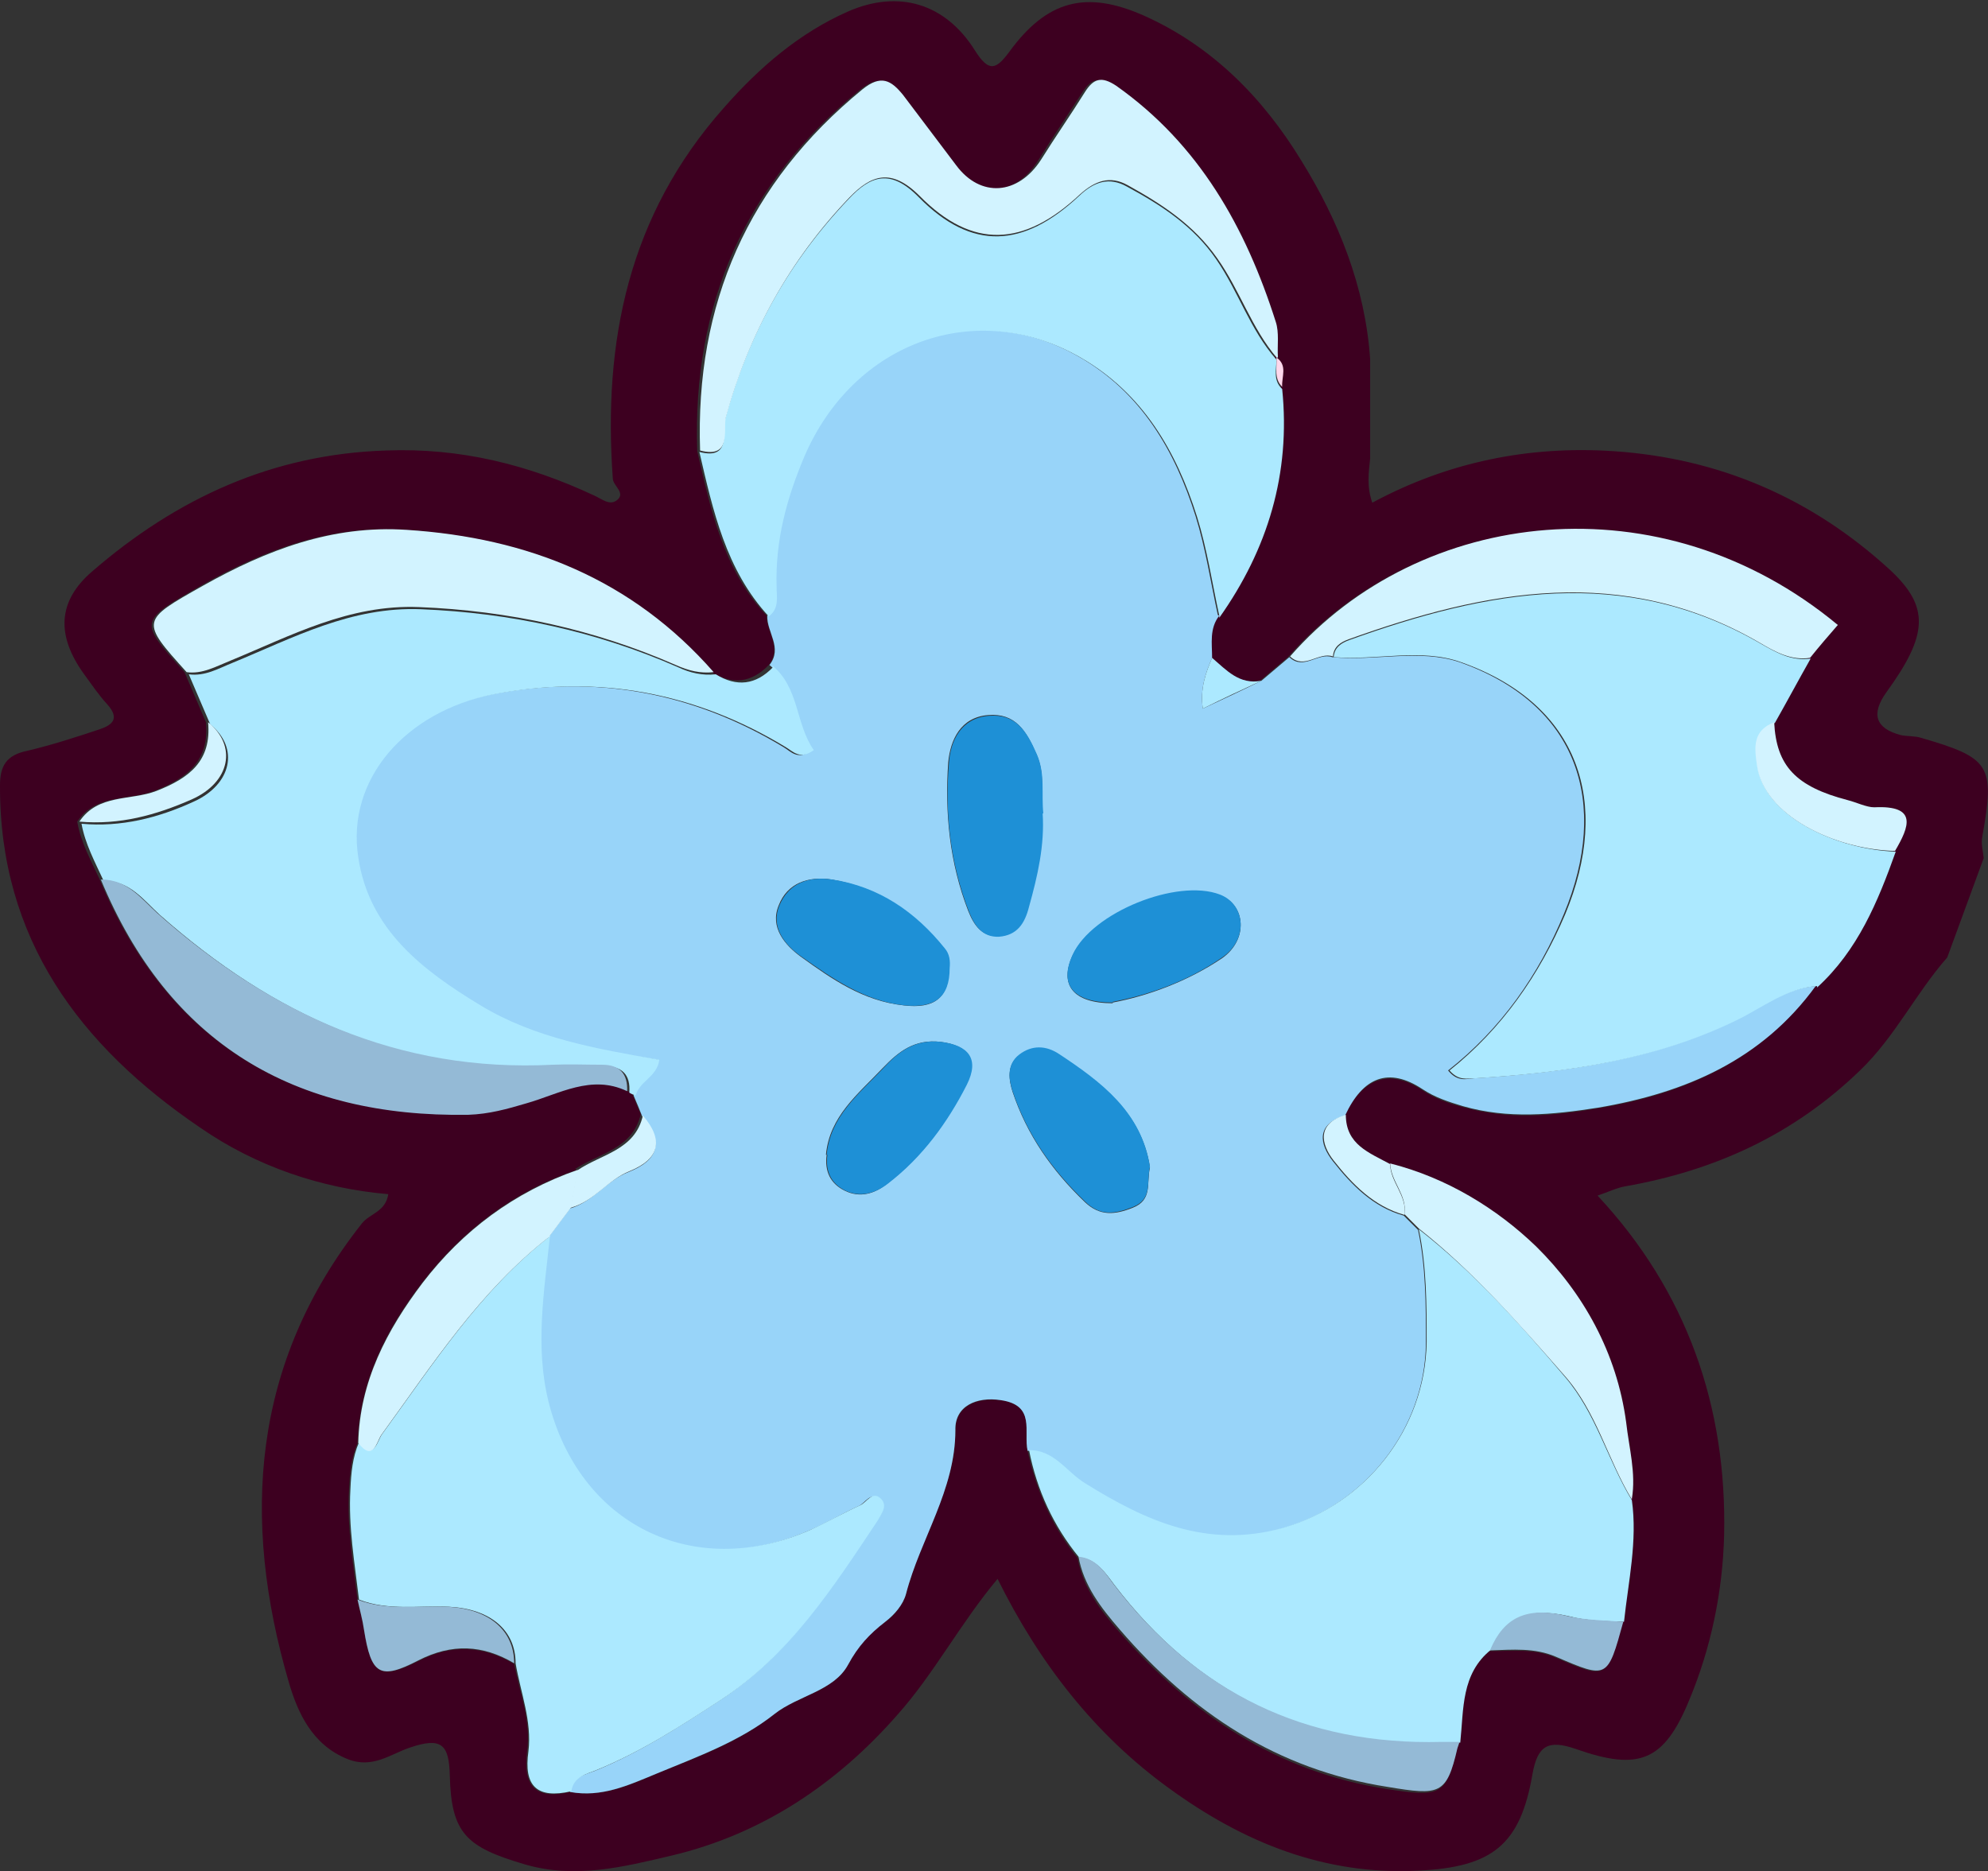 <?xml version="1.0" encoding="UTF-8"?>
<svg id="Layer_2" data-name="Layer 2" xmlns="http://www.w3.org/2000/svg" width="278" height="261.7" viewBox="0 0 278 261.7">
  <rect x="0" y="0" width="278" height="261.7" fill="#333333" stroke="none"/>
  <defs>
    <style>
      .cls-1 {
        fill: #94bad6;
      }

      .cls-2 {
        fill: #3d0020;
      }

      .cls-3 {
        fill: #ace9ff;
      }

      .cls-4 {
        fill: #1e90d6;
      }

      .cls-5 {
        fill: #d2f3ff;
      }

      .cls-6 {
        fill: #fed8ec;
      }

      .cls-7 {
        fill: #98d4f9;
      }
    </style>
  </defs>
  <g id="Examples">
    <g>
      <path class="cls-2" d="m191.6,64.1c-.2,2-.5,3.9.3,6.2,10.6-5.7,21.9-8,33.8-7.2,14.8,1,27.7,6.6,38.6,16.6,5.6,5.2,5.3,9.1-.5,17.1q-3.3,4.6,2,6c.9.2,2,.1,2.9.4,9.6,2.8,10.3,3.8,8.5,13.8-.2,1,.1,2,.2,3-1.7,4.6-3.4,9.3-5.1,13.9-4.4,5-7.3,11.1-12.2,15.8-9.3,9-20.3,14-32.8,16.2-1.2.2-2.4.8-3.9,1.3,12.5,13.4,18.1,29.5,17.7,47.5-.2,7.8-1.8,15.7-4.9,23.1-3.5,8.5-7,9.9-15.8,6.8-4-1.4-5.4-.4-6.1,3.5-1.7,9.9-5.6,13-15.9,13.5-13.2.7-24.6-4-34.9-11.5-10.5-7.6-18.2-17.6-24-29.3-5.2,6.2-8.9,13.3-14,19-8.4,9.6-18.9,16.7-31.6,19.7-6.8,1.6-13.5,3.3-20.6,1.2-8.1-2.4-10.2-4.3-10.4-12.4-.1-4.4-1.2-5.4-5.6-3.9-2.7.9-5.2,3-8.7,1.6-5-2-7-6.6-8.2-10.7-6.7-22.9-5.2-44.7,10.2-64.2,1.1-1.4,3.3-1.6,3.7-4.1-9.4-.8-18.5-3.9-26.3-9.3C11.2,146.3-.1,131.3,0,109.8c0-2.7.9-4.2,3.8-4.8,3.4-.8,6.8-1.9,10.1-3,1.8-.6,2.9-1.5,1.1-3.5-1.2-1.3-2.2-2.8-3.3-4.3-3.8-5.3-3.7-10.1,1.2-14.3,11.8-10.2,25.2-16.4,41.1-16.9,10.4-.4,19.9,2,29.1,6.3,1.1.5,2.1,1.4,3.1.7,1.4-1-.4-2-.5-3-1.4-19.3,2.2-36.9,15.5-51.9,5-5.7,10.6-10.5,17.4-13.5,7.1-3.1,13.6-1.1,17.7,5.4,2,3.2,3,2.7,4.8.3C146.4,0,151.9-1.4,160,2.2c9.6,4.3,16.7,11.6,22,20.3,5.2,8.4,8.9,17.6,9.6,27.7,0,4.7,0,9.3,0,14Zm-110.9,99.5c-8.9,3-16.1,8.5-21.7,15.8-5,6.5-8.7,13.8-9,22.4-.9,2.1-1.1,4.3-1.2,6.6-.3,5.2.6,10.3,1.2,15.4.3,1.4.7,2.8.9,4.2,1,6.2,2.2,7,7.6,4.3,4.6-2.4,9-2.2,13.4.4.8,4.1,2.4,8,1.8,12.3-.6,4.9,1.3,6.7,6,5.6,4.5.8,8.2-.9,12.2-2.6,5.7-2.3,11.5-4.4,16.4-8.3,3.3-2.6,8.3-3.2,10.3-6.9,1.4-2.6,3-4.4,5.2-6,1.3-.9,2.5-2.4,2.9-3.9,1.9-7.7,6.9-14.5,6.9-22.9,0-3.4,3-4.6,6.3-4.2,5,.7,3.2,4.4,3.8,7.1,1.2,5.5,3.4,10.6,7,15,.7,4.1,3.2,7.3,5.8,10.3,10,11.5,22,19.6,37.5,22,7.2,1.1,8.2,1,9.7-5.4,0-.3.2-.6.3-.9.5-4.6,0-9.6,4.3-13,3.1,0,6.2-.4,9.2.9,7.2,3.1,7.2,3.1,9.4-4.9.6-5.7,1.9-11.3,1.1-17,.7-3.6-.3-7.1-.8-10.7-1.2-9.7-5.9-18.1-12.6-24.6-5.5-5.3-12.5-9.6-20.4-11.6-2.9-1.6-6.3-2.7-6.2-6.9,2.5-5.3,6.2-6.7,10.8-3.7,1.8,1.2,3.7,1.9,5.7,2.4,6.3,1.8,12.5,1.3,18.9.2,12.2-2,22.8-6.7,30.4-17,5.7-5.1,8.4-12,11-19,2-3.4,3.2-6.4-2.9-6.1-1.1,0-2.5-.6-3.7-1-7.3-1.9-10-4.8-10.3-10.9,1.7-3,3.3-6,5-9,1.3-1.5,2.6-3,3.8-4.5-24.7-20.4-58.4-16.4-76.6,4.4-1.3,1.1-2.6,2.2-3.9,3.3-3.1.6-4.9-1.6-6.9-3.2,0-2-.4-4.1,1-5.9,6.8-9.6,9.9-20.2,8.8-32,0-1.4.9-3-.8-4.1h0c0-1.6.2-3.3-.3-4.9-4.2-13.2-10.7-24.8-22.3-33-2.1-1.5-3.2-1-4.4.9-2,3.1-4.1,6.2-6.1,9.4-3.2,5.1-8.4,5.4-11.9.8-2.4-3.3-4.9-6.5-7.4-9.8-1.6-2.2-3.1-2.9-5.7-.8-16,13.1-23.4,29.9-22.7,50.5,1.9,8.2,3.6,16.5,9.7,23,0,2.3,2.2,4.5.3,6.9-2.4,2.5-5.1,2.8-8,1-11.3-13-26-18.8-42.9-19.9-10.4-.7-19.7,2.8-28.5,7.8-8.7,5-8.8,4.9-2.3,12.1,1,2.3,2,4.7,3,7,.5,5.4-2.6,7.8-7.2,9.6-3.6,1.4-8.2.4-10.8,4.3.5,2.9,1.9,5.4,3.1,8,9.5,22.9,27,33.3,51.4,32.9,2.9,0,5.4-.8,8.1-1.6,4.6-1.3,9-4,14.1-1.7.3.1.6.2.9.4.4,1,.8,2,1.2,2.9-1.1,4.9-5.9,5.5-9.2,7.7Z"/>
      <path class="cls-7" d="m170.5,86.1c-1.4,1.8-1,3.9-1,5.9-.9,2.1-1.7,4.3-1.3,7.1,3-1.4,5.6-2.6,8.2-3.9,1.3-1.1,2.6-2.2,3.9-3.3,2,1.9,4-.7,6,0,5.9.6,12.2-1.2,17.8.7,16.7,5.9,21,19.8,14.6,35.2-3.5,8.5-8.8,16.1-16.2,21.9,1.3,1.6,2.5,1.2,3.6,1.1,12.6-.8,24.9-2.5,36.5-8.1,3.7-1.8,7-4.5,11.3-4.8-7.5,10.3-18.1,14.9-30.4,17-6.4,1-12.6,1.6-18.9-.2-2-.6-3.9-1.2-5.7-2.4-4.7-3.1-8.3-1.7-10.8,3.7-4.1,1.2-3.6,4-1.7,6.4,2.6,3.3,5.6,6.4,9.9,7.6.7.7,1.3,1.3,2,2,1.1,5.2,1.1,10.5,1.1,15.8-.1,12.1-8.6,22.7-20.2,26-10.5,3-19.1-1-27.6-6.3-2.6-1.6-4.3-4.8-7.9-4.6-.6-2.7,1.2-6.4-3.8-7.1-3.3-.5-6.4.8-6.3,4.2,0,8.4-4.9,15.2-6.9,22.9-.4,1.5-1.6,2.9-2.9,3.9-2.2,1.7-3.8,3.4-5.2,6-2,3.7-7,4.3-10.3,6.9-4.8,3.8-10.6,5.9-16.4,8.3-4.1,1.7-7.8,3.4-12.2,2.6.2-2.1,2.1-2.4,3.6-3,6.1-2.5,11.7-6.1,17.2-9.7,9.7-6.3,15.8-15.8,22-25.1.6-.9,1.6-2.1.5-3.1-1.2-1.2-2,.5-2.9.9-2.4,1.1-4.7,2.5-7.1,3.5-16.3,7.1-32.2-.7-36.5-18-1.9-7.7-.6-15.4.2-23.1l3-4c3.2-.9,5.1-3.9,8.2-5.1,4.3-1.7,4.9-4.3,1.9-7.8-.4-1-.8-2-1.2-2.9.6-1.9,3-2.6,3.3-5-8.7-1.4-17.3-3-25-7.6-8.1-4.9-15.5-10.6-17.1-20.7-1.6-10.8,6.7-20.4,18.9-22.8,14.6-2.8,28.2-.3,40.9,7.4,1,.6,2,1.9,3.9.4-2.6-3.6-2-8.8-5.9-11.9,1.9-2.4-.4-4.6-.3-6.9,1.5-1.1,1.1-2.7,1.1-4.1-.2-6.4,1.4-12.4,3.9-18.3,6.8-16,24-22.2,38.6-13.8,8.7,5,13.4,13.1,16.3,22.3,1.4,4.5,2.1,9.2,3.1,13.8Zm-24.7,27.6c-.3-2.7.4-5.5-.9-8.3-1.4-3.2-2.9-5.7-6.7-5.4-3.9.3-5.3,3.5-5.6,6.6-.5,7.1.2,14.1,2.8,20.8.8,2,1.9,3.6,4.2,3.5,2.5-.1,3.5-1.8,4.2-4.2,1.1-4.3,2.1-8.6,1.9-13.1Zm-13.1,21.7c0-1,0-2-.7-2.8-4.1-5-9.2-8.5-15.7-9.6-3.3-.5-6.2.5-7.4,3.6-1.3,3.1.9,5.6,3.1,7.2,4.3,3.1,8.7,6.2,14.4,6.8,4.2.5,6.3-1,6.3-5.2Zm28.1,27.8c-1.2-7.6-6.8-11.8-12.7-15.7-1.8-1.1-3.8-1.2-5.6.1-1.8,1.4-1.4,3.5-.9,5.1,2,6,5.5,11,10.1,15.4,2.1,2,4.2,1.8,6.7.8,2.8-1.1,1.9-3.4,2.4-5.6Zm-45.2-1.7c-.3,2.3.5,4,2.5,5,2.2,1.1,4.3.4,6-1,4.8-3.7,8.3-8.5,11-13.8,1.8-3.6.3-5.5-3.6-6-3.6-.4-5.8,1.3-8.1,3.7-3.4,3.6-7.4,6.7-7.9,12.1Zm40-21.3c4.8-.9,10.4-2.9,15.3-6.2,3.7-2.6,3.3-7.5-.3-8.8-6-2.3-17.9,2.6-20.6,8.4-1.9,4.1,0,6.7,5.6,6.7Z"/>
      <path class="cls-3" d="m143.8,202.8c3.6-.1,5.3,3,7.9,4.6,8.5,5.3,17.1,9.2,27.6,6.3,11.6-3.3,20-13.8,20.2-26,0-5.3,0-10.6-1.1-15.8,7.7,6,14.1,13.2,20.4,20.6,4.4,5.1,6,11.7,9.4,17.3.8,5.7-.5,11.4-1.1,17-2.6-.1-5.2-.1-7.8-.8-5.7-1.3-8.9.3-10.8,4.7-4.2,3.4-3.8,8.3-4.3,13-.8,0-1.7,0-2.5,0-19.1.6-34.3-6.9-45.9-22.1-1.2-1.6-2.5-3.6-4.9-3.8-3.6-4.4-5.9-9.4-7-15Z"/>
      <path class="cls-3" d="m254.1,137.9c-4.3.3-7.6,3-11.3,4.8-11.5,5.6-23.9,7.3-36.5,8.1-1.1,0-2.3.4-3.6-1.1,7.3-5.8,12.6-13.4,16.2-21.9,6.4-15.4,2.1-29.3-14.6-35.2-5.6-2-11.9-.2-17.8-.7.1-1.4,1.1-2,2.2-2.4,19.2-6.9,38.4-10.6,57.5.5,2.1,1.2,4.3,2.5,7,2.1-1.7,3-3.3,6-5,9-3,1.2-2.8,3.3-2.4,6.1,1,7,11,11.6,19.3,11.9-2.5,7-5.3,13.8-11,19Z"/>
      <path class="cls-3" d="m107.9,93c3.9,3.1,3.3,8.2,5.9,11.9-1.9,1.4-2.9.2-3.9-.4-12.7-7.7-26.3-10.2-40.9-7.4-12.3,2.4-20.6,11.9-18.9,22.8,1.5,10.1,9,15.8,17.1,20.7,7.6,4.6,16.3,6.1,25,7.6-.3,2.4-2.8,3-3.3,5-.3-.1-.6-.2-.9-.4.2-2.5-1-3.7-3.5-3.7-2.3,0-4.6-.1-6.9,0-21.6,1.1-39.5-7.2-55.3-21.2-2.2-2-4.2-4.8-7.8-4.7-1.2-2.6-2.6-5.2-3.1-8,5.5.5,10.7-.8,15.7-3.1,5.3-2.4,6.4-7.5,2.3-10.8-1-2.3-2-4.7-3-7,2.3.3,4.1-.8,6.1-1.6,8.5-3.5,16.6-7.9,26.4-7.5,12.5.5,24.5,3.1,35.9,8.1,1.7.8,3.4,1.2,5.3,1,2.9,1.8,5.6,1.5,8-1Z"/>
      <path class="cls-3" d="m76.9,172.9c-.8,7.7-2.1,15.4-.2,23.1,4.3,17.2,20.2,25.1,36.5,18,2.4-1.1,4.7-2.4,7.1-3.5.9-.4,1.7-2.1,2.9-.9,1,1,0,2.2-.5,3.1-6.2,9.3-12.3,18.8-22,25.1-5.5,3.6-11.1,7.2-17.2,9.7-1.4.6-3.3.9-3.6,3-4.8,1.1-6.7-.7-6-5.6.5-4.2-1.1-8.2-1.8-12.3,0-4.6-3.5-7.6-9.3-7.9-4.2-.2-8.5.6-12.6-1-.6-5.1-1.5-10.2-1.2-15.4.1-2.3.3-4.5,1.2-6.6,2.1,2.7,2.6-.3,3.2-1.1,7.2-9.9,13.8-20.2,23.6-27.8Z"/>
      <path class="cls-3" d="m170.5,86.1c-1-4.6-1.7-9.3-3.1-13.8-2.9-9.2-7.6-17.3-16.3-22.3-14.6-8.4-31.7-2.2-38.6,13.8-2.5,5.9-4.1,11.8-3.9,18.3,0,1.4.4,3-1.1,4.1-6-6.5-7.8-14.8-9.7-23,4.5,1.2,3.2-3,3.6-4.6,3.2-11.8,8.9-22,17.3-30.8,3-3.2,5.8-4.3,9.8-.2,7.4,7.5,14.6,7.1,22.4-.2,2.1-2,4.2-2.7,6.7-1.3,4.8,2.6,9.3,5.5,12.5,10.2,3.1,4.5,4.7,9.8,8.4,14,0,0,0,0,0,0,0,1.4-.5,2.9.8,4.1,1.2,11.8-2,22.4-8.8,32Z"/>
      <path class="cls-5" d="m178.6,50.1c-3.6-4.2-5.2-9.5-8.4-14-3.3-4.7-7.8-7.6-12.5-10.2-2.5-1.4-4.6-.6-6.7,1.3-7.8,7.3-15,7.7-22.4.2-4-4-6.8-2.9-9.8.2-8.4,8.8-14.1,19.1-17.3,30.8-.4,1.6.9,5.8-3.6,4.6-.7-20.5,6.7-37.4,22.7-50.5,2.6-2.1,4-1.3,5.7.8,2.5,3.3,4.9,6.5,7.4,9.8,3.4,4.6,8.7,4.2,11.9-.8,2-3.2,4.1-6.2,6.1-9.4,1.2-1.9,2.3-2.3,4.4-.9,11.6,8.2,18.1,19.8,22.3,33,.5,1.5.2,3.3.3,4.9Z"/>
      <path class="cls-5" d="m99.8,94c-1.9.2-3.5-.2-5.3-1-11.4-5-23.4-7.6-35.9-8.1-9.8-.4-17.9,4-26.4,7.5-2,.8-3.9,1.9-6.1,1.6-6.5-7.2-6.4-7.2,2.3-12.1,8.9-5,18.1-8.5,28.5-7.8,16.9,1.1,31.5,6.9,42.9,19.9Z"/>
      <path class="cls-5" d="m253.1,92c-2.6.4-4.8-.8-7-2.1-19.1-11.1-38.3-7.4-57.5-.5-1.1.4-2.1,1-2.2,2.4-2-.7-4,1.9-6,0,18.2-20.8,51.9-24.9,76.6-4.4-1.3,1.5-2.6,3-3.8,4.5Z"/>
      <path class="cls-1" d="m14.2,123c3.6,0,5.6,2.7,7.8,4.7,15.8,14,33.7,22.3,55.3,21.2,2.3-.1,4.6,0,6.9,0,2.5,0,3.6,1.3,3.5,3.7-5-2.4-9.5.4-14.1,1.7-2.7.8-5.2,1.5-8.1,1.6-24.4.4-41.9-10-51.4-32.9Z"/>
      <path class="cls-5" d="m228.2,209.7c-3.4-5.6-4.9-12.2-9.4-17.3-6.4-7.3-12.8-14.6-20.4-20.6-.7-.7-1.3-1.3-2-2,.4-2.7-1.9-4.5-2-7.1,7.9,2,14.9,6.3,20.4,11.6,6.6,6.5,11.3,14.9,12.6,24.6.4,3.6,1.4,7.1.8,10.7Z"/>
      <path class="cls-5" d="m76.9,172.9c-9.8,7.6-16.4,17.9-23.6,27.8-.6.9-1.1,3.8-3.2,1.1.2-8.6,4-15.8,9-22.4,5.6-7.3,12.8-12.7,21.7-15.8-.3,1.7-.6,3.5-.9,5.2l-3,4Z"/>
      <path class="cls-1" d="m150.8,217.7c2.5.2,3.7,2.2,4.9,3.8,11.6,15.2,26.8,22.6,45.9,22.1.8,0,1.7,0,2.5,0-.1.3-.2.6-.3.9-1.5,6.5-2.5,6.6-9.7,5.4-15.5-2.4-27.5-10.4-37.5-22-2.6-3-5.1-6.2-5.8-10.3Z"/>
      <path class="cls-1" d="m50,223.7c4.1,1.6,8.4.8,12.6,1,5.8.3,9.3,3.3,9.3,7.9-4.4-2.6-8.7-2.8-13.4-.4-5.4,2.8-6.6,2-7.6-4.3-.2-1.4-.6-2.8-.9-4.2Z"/>
      <path class="cls-5" d="m265,119c-8.4-.2-18.3-4.9-19.3-11.9-.4-2.7-.6-4.9,2.4-6.1.3,6.1,3,9,10.3,10.9,1.2.3,2.6,1,3.7,1,6.1-.3,4.9,2.7,2.9,6.1Z"/>
      <path class="cls-1" d="m208.4,230.7c1.9-4.5,5.1-6.1,10.8-4.7,2.6.6,5.2.6,7.8.8-2.2,8-2.2,8-9.4,4.9-3-1.3-6.1-1-9.2-.9Z"/>
      <path class="cls-5" d="m29.1,101c4.1,3.3,3.1,8.4-2.3,10.8-5,2.2-10.1,3.6-15.7,3.1,2.6-3.9,7.2-2.9,10.8-4.3,4.6-1.8,7.7-4.2,7.2-9.6Z"/>
      <path class="cls-5" d="m194.4,162.8c0,2.5,2.4,4.4,2,7.1-4.3-1.2-7.3-4.3-9.9-7.6-1.8-2.3-2.4-5.2,1.7-6.4,0,4.2,3.3,5.3,6.2,6.9Z"/>
      <path class="cls-5" d="m79.8,168.9c.3-1.7.6-3.5.9-5.2,3.3-2.3,8.1-2.8,9.2-7.7,3,3.5,2.3,6.1-1.9,7.8-3,1.2-4.9,4.2-8.2,5.1Z"/>
      <path class="cls-3" d="m176.4,95.2c-2.6,1.2-5.2,2.4-8.2,3.9-.4-2.8.4-5,1.3-7.1,2,1.7,3.8,3.8,6.9,3.2Z"/>
      <path class="cls-6" d="m179.3,54.1c-1.2-1.2-.7-2.7-.8-4.1,1.6,1.1.7,2.7.8,4.1Z"/>
      <path class="cls-4" d="m145.8,113.7c.3,4.5-.7,8.8-1.9,13.1-.6,2.4-1.7,4-4.2,4.2-2.3.1-3.4-1.5-4.2-3.5-2.6-6.7-3.4-13.7-2.8-20.8.2-3.1,1.7-6.3,5.6-6.6,3.8-.3,5.3,2.2,6.7,5.4,1.2,2.8.6,5.5.9,8.3Z"/>
      <path class="cls-4" d="m132.8,135.4c0,4.1-2.1,5.6-6.3,5.2-5.6-.6-10-3.7-14.4-6.8-2.3-1.6-4.4-4.1-3.1-7.2,1.3-3.1,4.1-4.1,7.4-3.6,6.5,1,11.6,4.5,15.7,9.6.7.8.8,1.8.7,2.8Z"/>
      <path class="cls-4" d="m160.8,163.2c-.5,2.2.4,4.5-2.4,5.6-2.5,1-4.6,1.3-6.7-.8-4.6-4.4-8.1-9.4-10.1-15.4-.5-1.5-.9-3.7.9-5.1,1.8-1.4,3.8-1.3,5.6-.1,5.9,3.9,11.5,8.1,12.7,15.7Z"/>
      <path class="cls-4" d="m115.6,161.5c.5-5.4,4.5-8.5,7.9-12.1,2.2-2.4,4.5-4.1,8.1-3.7,3.9.5,5.4,2.4,3.6,6-2.7,5.3-6.2,10.1-11,13.8-1.8,1.4-3.9,2-6,1-2-1-2.8-2.7-2.5-5Z"/>
      <path class="cls-4" d="m155.6,140.2c-5.7,0-7.5-2.6-5.6-6.7,2.7-5.9,14.6-10.7,20.6-8.4,3.6,1.4,4,6.3.3,8.8-4.9,3.4-10.5,5.3-15.3,6.2Z"/>
    </g>
  </g>
</svg>